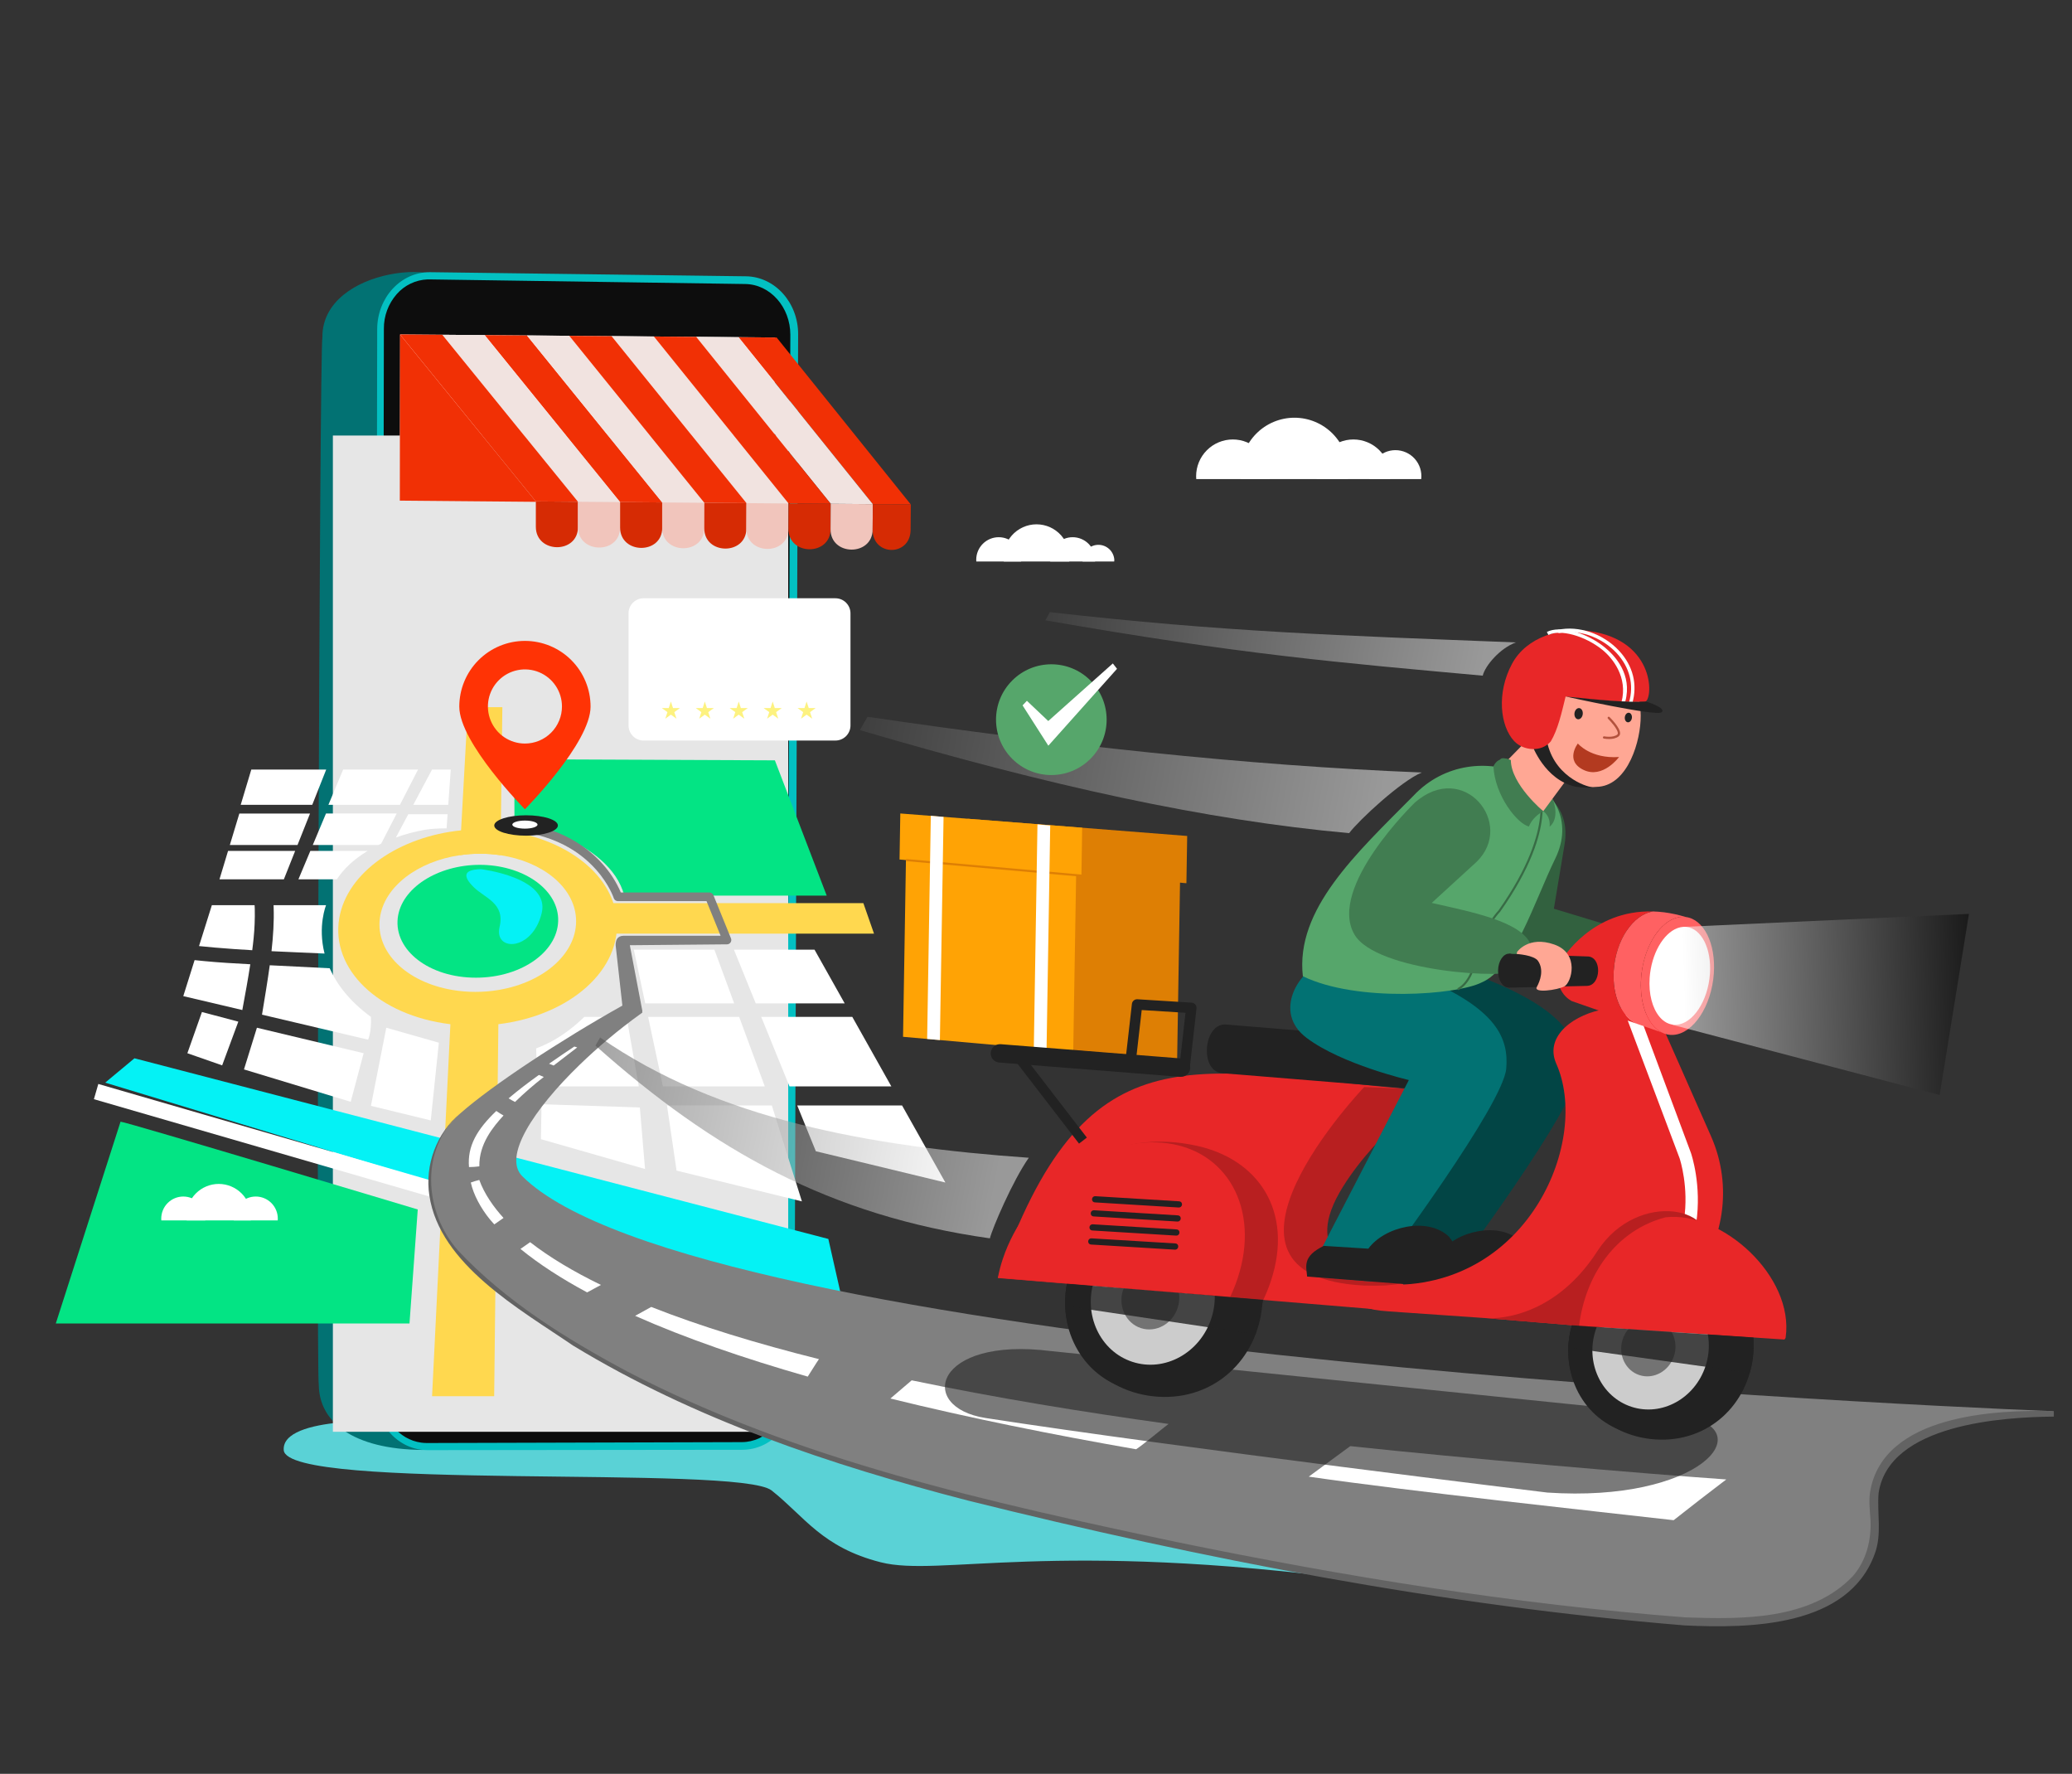 <svg width="930" height="796" viewBox="0 0 930 796" fill="none" xmlns="http://www.w3.org/2000/svg">
<rect x="0" y="0" width="930" height="796" fill="#333333" stroke="none"/>
<g clip-path="url(#clip0_19_918)">
<path d="M354.735 637.807H178.522C178.522 637.807 126.178 634.89 127.355 650.75C128.735 669.408 331.511 657.118 346.333 668.843C361.156 680.568 368.917 694.375 395.354 701.081C421.79 707.787 471.892 690.733 612.32 709.399C697.287 691.935 421.941 637.807 354.735 637.807Z" fill="#5AD2D6"/>
<path d="M144.702 151.355C144.468 119.488 204.867 114.811 204.156 131.575L312.589 131.973C325.133 132.152 335.252 143.515 335.22 157.357L333.793 619.583C333.749 633.115 323.67 644.103 311.269 644.107L196.414 644.665C195.309 646.921 193.234 648.967 189.961 650.662C157.823 650.408 143.215 637.735 143.088 621.421C141.887 618.412 143.406 157.349 144.702 151.355Z" fill="#027273"/>
<path d="M157.092 341.026C157.721 341.045 158.347 340.938 158.934 340.712C159.521 340.486 160.058 340.145 160.512 339.709C160.966 339.274 161.33 338.752 161.581 338.175C161.832 337.597 161.966 336.976 161.974 336.346L163.016 215.664C163.016 214.367 162.511 213.121 161.607 212.192C160.703 211.263 159.472 210.723 158.177 210.689V210.689C157.541 210.67 156.907 210.779 156.314 211.008C155.72 211.238 155.178 211.584 154.72 212.027C154.263 212.469 153.898 212.999 153.647 213.585C153.397 214.17 153.266 214.8 153.263 215.437L152.281 336.127C152.286 337.41 152.792 338.641 153.69 339.556C154.589 340.472 155.81 340.999 157.092 341.026V341.026Z" fill="#013F40"/>
<path d="M191.878 650.75L333.197 650.591C346.039 650.591 356.488 639.347 356.536 625.425L358.237 150.046C358.289 135.81 347.8 124.14 334.803 123.989L193.07 122.146C179.97 121.999 169.322 133.477 169.298 147.781L168.459 625.405C168.451 639.375 178.92 650.73 191.878 650.75Z" fill="#03C0C2"/>
<path d="M189.019 647.375C189.881 647.494 190.75 647.554 191.619 647.554L332.907 647.156C343.944 647.156 353.017 637.282 353.057 625.127L354.735 150.253C354.778 137.823 345.673 127.591 334.505 127.452L192.812 125.382C192.49 125.382 192.16 125.382 191.834 125.382C189.214 125.495 186.643 126.138 184.278 127.273C181.913 128.408 179.802 130.011 178.073 131.985C174.307 136.272 172.252 141.798 172.3 147.507L171.429 625.656C171.409 636.649 178.944 645.986 189.019 647.375Z" fill="#0D0D0D"/>
<path d="M179.604 150.07L178.658 626.42L346.198 626.408L347.801 151.455L179.604 150.07Z" fill="white"/>
<path d="M353.777 195.446H149.41V642.511H353.777V195.446Z" fill="#E6E6E6"/>
<path d="M378.69 586.485L47.219 485.835L60.348 474.906L371.792 555.974L378.69 586.485Z" fill="#04F2F5"/>
<path d="M44.128 486.425L42.149 493.26L419.308 602.659L421.287 595.824L44.128 486.425Z" fill="white"/>
<path d="M224.779 372.627C218.847 372.028 212.87 372.028 206.939 372.627C179.433 375.386 155.811 391.222 152.273 412.029C148.38 434.899 169.767 455.646 202.124 459.614C205.685 460.054 209.27 460.275 212.859 460.275C216.471 460.273 220.08 460.053 223.666 459.614C256.293 455.634 279.091 434.899 276.757 412.029C274.642 391.234 252.102 375.386 224.779 372.627ZM223.869 444.228C220.405 444.816 216.897 445.111 213.384 445.107C209.895 445.112 206.413 444.818 202.975 444.228C182.331 440.693 168.523 427.197 170.503 412.018C172.359 397.781 187.651 386.546 206.322 383.783C209.359 383.332 212.425 383.106 215.495 383.107C218.556 383.105 221.613 383.331 224.64 383.783C243.12 386.546 257.641 397.781 258.535 412.018C259.478 427.197 244.754 440.682 223.869 444.228V444.228Z" fill="#FFD84F"/>
<path d="M225.483 317.345L224.644 383.783C221.617 383.331 218.56 383.105 215.499 383.107C212.429 383.106 209.363 383.332 206.327 383.783L210.004 317.345H225.483Z" fill="#FFD84F"/>
<path d="M392.292 418.963H263.013C263.582 416.692 263.783 414.344 263.609 412.01C263.432 409.694 262.895 407.421 262.019 405.271H387.509L392.292 418.963Z" fill="#FFD84F"/>
<path d="M213.006 456.148C216.609 456.152 220.204 455.811 223.741 455.129L221.805 626.544H193.929L202.378 455.129C205.88 455.812 209.439 456.153 213.006 456.148V456.148Z" fill="#FFD84F"/>
<path d="M140.15 361.157H108.044L112.795 345.337H146.416L140.15 361.157Z" fill="white"/>
<path d="M179.512 361.157H147.41L154.022 345.337H187.639L179.512 361.157Z" fill="white"/>
<path d="M202.323 345.337H193.918L185.504 361.157H201.198L202.323 345.337Z" fill="white"/>
<path d="M133.534 379.195H103.161L107.428 365.069H139.152L133.534 379.195Z" fill="white"/>
<path d="M170.916 378.669L171.087 378.594L178.057 365.062H146.317L140.393 379.187H169.839C170.205 379.019 170.57 378.84 170.916 378.669Z" fill="white"/>
<path d="M190.625 372.385C193.874 371.831 197.166 371.752 200.446 371.724L200.895 365.384H183.258L177.691 375.851C181.891 374.312 186.219 373.152 190.625 372.385V372.385Z" fill="white"/>
<path d="M127.407 394.597H98.51L102.362 381.841H132.48L127.407 394.597Z" fill="white"/>
<path d="M165.004 381.841H139.295L133.939 394.597H151.215C154.316 389.722 159.139 385.395 165.004 381.841Z" fill="white"/>
<path d="M250.52 412.018C251.164 426.397 234.655 438.735 213.61 438.735C192.565 438.735 176.896 426.397 178.518 412.018C180.045 398.486 196.49 388.094 215.332 388.094C234.174 388.094 249.915 398.486 250.52 412.018Z" fill="#03E484"/>
<path d="M215.845 390.04C215.845 390.04 247.065 393.71 243.132 409.777C238.902 427.07 221.567 427.07 224.231 415.922C226.771 405.291 217.515 402.979 212.621 398.119C207.834 393.371 207.702 390.243 215.845 390.04Z" fill="#04F2F5"/>
<path d="M230.851 340.712L230.906 368.138C230.906 368.138 273.549 376.432 280.209 401.9H371.06L347.801 341.201L230.851 340.712Z" fill="#03E484"/>
<path d="M329.539 450.273H289.612L284.479 426.17H320.653L329.539 450.273Z" fill="white"/>
<path d="M379.139 450.273H339.216L329.419 426.17H365.593L379.139 450.273Z" fill="white"/>
<path d="M343.268 487.514H297.548L290.904 456.331H331.774L343.268 487.514Z" fill="white"/>
<path d="M400.073 487.514H354.353L341.678 456.331H382.547L400.073 487.514Z" fill="white"/>
<path d="M359.928 539.115L346.429 496.079H299.373L303.675 525.312L359.928 539.115Z" fill="white"/>
<path d="M262.257 456.331C256.345 462.082 249.136 467.367 240.644 470.452L241.252 487.514H286.717L281.223 456.331H262.257Z" fill="white"/>
<path d="M386.097 521.416C398.696 524.449 411.439 527.529 424.326 530.657L404.888 496.079H357.84L366.189 516.628L386.097 521.416Z" fill="white"/>
<path d="M96.398 425.215C101.965 425.701 107.567 426.075 113.217 426.409C113.439 424.614 113.67 422.827 113.833 421.068C114.277 416.636 114.449 412.18 114.35 407.727C114.35 407.218 114.298 406.712 114.274 406.203H95.09L89.329 424.547C91.679 424.769 94.032 425.004 96.398 425.215Z" fill="white"/>
<path d="M91.488 431.273C90.104 431.137 88.724 430.994 87.345 430.851L82.267 447.01L108.763 453.25C110.064 446.21 111.328 439.36 112.342 432.71C105.336 432.335 98.342 431.945 91.488 431.273Z" fill="white"/>
<path d="M121.865 426.843C129.789 427.241 137.745 427.532 145.673 427.906C142.524 415.568 146.353 406.187 146.353 406.187H122.787C122.787 406.541 122.815 406.891 122.827 407.242C123.041 413.558 122.616 420.097 121.865 426.843Z" fill="white"/>
<path d="M147.975 434.505C138.989 434.072 130.023 433.624 121.077 433.159C120.095 440.323 118.847 447.714 117.602 455.332L165.191 466.544C165.191 466.544 166.781 463.539 166.483 456.331C156.714 449.163 151.088 441.541 147.975 434.505Z" fill="white"/>
<path d="M54.109 503.351C56.555 503.402 187.504 542.753 187.504 542.753L183.799 593.908H25.049L54.109 503.351Z" fill="#03E484"/>
<path d="M243.065 495.522L287.187 496.975L289.521 524.584L242.787 511.203L243.065 495.522Z" fill="white"/>
<path d="M115.312 461.194L163.219 472.633L157.414 494.431L109.507 479.9L115.312 461.194Z" fill="white"/>
<path d="M106.966 458.464L99.71 478.082L84.1 472.633L90.637 454.138L106.966 458.464Z" fill="white"/>
<path d="M173.382 461.194L166.487 496.246L193.345 502.785L196.971 467.909L173.382 461.194Z" fill="white"/>
<path d="M297.23 225.467L278.316 225.312L217.527 150.384L236.524 150.54L297.23 225.467Z" fill="#F13005"/>
<path d="M278.316 225.312L259.414 225.157L198.526 150.225L217.527 150.384L278.316 225.312Z" fill="#F1E3E0"/>
<path d="M259.414 225.157L240.5 225.005L179.54 150.07L198.525 150.225L259.414 225.157Z" fill="#F13005"/>
<path d="M316.132 225.622L297.23 225.467L236.524 150.54L255.51 150.695L316.132 225.622Z" fill="#F1E3E0"/>
<path d="M353.943 225.933L335.045 225.777L274.507 150.85L293.492 151.009L353.943 225.933Z" fill="#F1E3E0"/>
<path d="M408.808 226.378L391.759 226.239L331.475 151.32L348.592 151.459L408.808 226.378Z" fill="#F13005"/>
<path d="M391.759 226.239L372.857 226.084L312.49 151.164L331.475 151.32L391.759 226.239Z" fill="#F1E3E0"/>
<path d="M335.046 225.777L316.132 225.622L255.51 150.695L274.507 150.85L335.046 225.777Z" fill="#F13005"/>
<path d="M372.857 226.084L353.943 225.933L293.492 151.009L312.49 151.164L372.857 226.084Z" fill="#F13005"/>
<path d="M259.414 225.157V236.563C259.414 248.651 240.532 248.503 240.508 236.412V225.005L259.414 225.157Z" fill="#D62B04"/>
<path d="M278.32 225.312V236.718C278.32 248.806 259.438 248.658 259.434 236.563V225.157L278.32 225.312Z" fill="#F1C5BC"/>
<path d="M297.23 225.467V236.874C297.23 248.961 278.324 248.814 278.328 236.718V225.312L297.23 225.467Z" fill="#D62B04"/>
<path d="M316.132 225.622L316.092 237.029C316.056 249.112 297.182 248.969 297.202 236.874V225.467L316.132 225.622Z" fill="#F1C5BC"/>
<path d="M335.046 225.777L335.002 237.184C334.954 249.267 316.064 249.124 316.1 237.029L316.132 225.622L335.046 225.777Z" fill="#D62B04"/>
<path d="M353.944 225.933L353.888 237.335C353.828 249.423 334.954 249.275 335.002 237.184L335.046 225.777L353.944 225.933Z" fill="#F1C5BC"/>
<path d="M372.857 226.088L372.79 237.491C372.714 249.578 353.828 249.431 353.888 237.335L353.944 225.933L372.857 226.088Z" fill="#D62B04"/>
<path d="M391.759 226.239L391.676 237.646C391.588 249.729 372.714 249.586 372.79 237.491L372.857 226.088L391.759 226.239Z" fill="#F1C5BC"/>
<path d="M408.812 226.378L408.717 237.785C408.617 249.868 391.588 249.725 391.676 237.646L391.759 226.239L408.812 226.378Z" fill="#D62B04"/>
<path d="M240.501 225.005L241.98 225.208L179.457 224.655L179.541 150.07L240.501 225.005Z" fill="#F13005"/>
<path d="M234.425 527.832C225.594 519.02 239.518 497.87 260.062 477.93C268.523 469.74 277.558 462.167 287.099 455.268C287.394 455.122 287.663 454.929 287.894 454.695L288.316 454.393C288.315 454.286 288.299 454.18 288.268 454.078C288.313 453.93 288.327 453.774 288.308 453.62L282.694 424.168L326.303 423.77C326.62 423.77 326.933 423.692 327.213 423.542C327.493 423.393 327.733 423.177 327.91 422.913C328.088 422.65 328.198 422.346 328.231 422.03C328.264 421.714 328.219 421.395 328.1 421.1L320.207 401.693C320.06 401.339 319.811 401.037 319.491 400.825C319.172 400.612 318.797 400.499 318.414 400.499H278.654C276.649 395.838 273.896 391.535 270.503 387.763C264.611 381.105 253.804 372.56 235.912 369.65C231.936 369.491 232.111 373.085 235.292 373.483C248.703 375.656 259.546 381.28 267.498 390.199C273.462 396.866 275.469 402.983 275.489 403.043C275.615 403.434 275.862 403.776 276.194 404.018C276.527 404.261 276.927 404.392 277.338 404.392H317.122L323.436 419.914H279.863C277.08 419.99 276.285 421.872 276.336 424.292L279.35 451.26C251.709 466.731 220.724 487.128 206.589 499.649C187.445 516.588 187.659 546.259 210.963 568.073C264.058 617.772 350.055 651.208 440.02 673.496C620.495 718.207 740.312 726.262 752.279 727.353C793.089 730.708 846.081 724.507 841.206 678.375C836.332 632.243 913.522 635.343 921.844 633.282C830.253 629.56 311.194 604.407 234.425 527.832Z" fill="#808080"/>
<path d="M921.831 633.218C895.773 632.585 845.162 634.762 839.389 669.436C838.769 673.512 839.242 677.619 839.532 681.682C840.085 690.864 837.715 700.325 831.612 707.326C812.655 727.114 781.912 726.704 756.358 725.789C679.526 719.859 603.247 707.425 527.794 691.919C443.845 674.093 358.548 655.343 281.811 615.595C254.297 600.9 227.03 584.029 205.559 561.14C190.279 543.843 188.375 515.577 206.593 499.594C195.929 508.425 190.597 522.845 192.717 536.52C197.373 567.472 233.324 587.5 257.199 603.814C311.671 636.971 372.861 657.424 434.298 673.336C540.036 699.64 647.436 720.503 756.136 729.403C785.53 730.8 829.572 730.139 841.457 697.304C844.8 688.385 842.415 679.08 843.202 669.953C847.926 638.973 899.097 635.924 921.847 635.69L921.831 633.218Z" fill="#636363"/>
<path d="M285.079 590.481C307.667 600.522 333.984 609.585 362.547 617.752C364.09 615.404 366.782 610.958 367.585 609.911C339.872 602.97 314.338 595.185 292.3 586.485C289.887 587.822 287.481 589.154 285.079 590.481Z" fill="white"/>
<path d="M215.125 529.495C213.836 529.814 212.564 530.202 211.316 530.657C212.509 536.122 215.845 542.263 219.928 547.25C220.553 547.986 221.197 548.715 221.861 549.443L226.004 546.553C221.682 541.825 217.404 535.823 215.125 529.495Z" fill="white"/>
<path d="M248.5 478.157C251.848 475.558 255.351 472.916 259.08 470.03C258.651 469.887 258.221 469.743 257.784 469.632C254.118 472.064 250.273 474.647 246.433 477.345C247.109 477.6 247.796 477.883 248.5 478.157Z" fill="white"/>
<path d="M241.88 482.376C237.177 485.739 232.533 489.265 228.278 492.883C229.209 493.472 230.191 494.002 231.173 494.499C235.263 490.521 239.571 486.776 244.079 483.279C243.331 482.969 242.608 482.671 241.88 482.376Z" fill="white"/>
<path d="M226.004 500.569C224.881 499.962 223.797 499.286 222.759 498.543C214.044 506.869 209.71 514.355 210.505 523.724C212.058 523.71 213.609 523.604 215.149 523.406C214.959 513.265 221.396 505.635 226.004 500.569Z" fill="white"/>
<path d="M233.606 560.456C242.007 567.309 252.067 573.809 263.521 579.958C265.594 578.849 267.664 577.734 269.732 576.614C257.406 570.617 246.691 564.229 237.944 557.423L233.606 560.456Z" fill="white"/>
<path d="M409.206 619.419L399.644 627.586C434.895 636.271 472.404 643.813 509.93 650.36C513.457 648.059 521.906 640.88 524.494 638.993C485.39 633.58 446.107 627.117 409.206 619.419Z" fill="white"/>
<path d="M774.823 663.9C738.153 661.349 655.794 654.288 606.046 648.951C599.843 653.52 593.636 658.084 587.422 662.642C634.216 669.408 714.523 678.013 751.206 682.184C759.02 676.015 766.892 669.92 774.823 663.9Z" fill="white"/>
<path d="M236.123 375.012C244.01 375.012 250.404 372.962 250.404 370.435C250.404 367.907 244.01 365.858 236.123 365.858C228.235 365.858 221.841 367.907 221.841 370.435C221.841 372.962 228.235 375.012 236.123 375.012Z" fill="#222222"/>
<path d="M241.26 370.04C241.26 371.039 238.731 371.851 235.61 371.851C232.489 371.851 229.96 371.055 229.96 370.04C229.96 369.026 232.489 368.226 235.61 368.226C238.731 368.226 241.26 369.038 241.26 370.04Z" fill="white"/>
<path d="M235.606 287.603C227.794 287.605 220.302 290.712 214.778 296.242C209.254 301.771 206.15 309.271 206.147 317.091C206.147 333.381 235.606 363.163 235.606 363.163C235.606 363.163 265.072 333.381 265.072 317.091C265.07 309.269 261.964 301.769 256.439 296.239C250.913 290.709 243.419 287.603 235.606 287.603V287.603ZM235.606 333.667C232.319 333.666 229.106 332.689 226.374 330.86C223.642 329.031 221.513 326.432 220.257 323.392C219 320.352 218.672 317.007 219.314 313.78C219.956 310.554 221.54 307.59 223.865 305.264C226.189 302.938 229.15 301.355 232.374 300.714C235.598 300.072 238.939 300.402 241.976 301.662C245.012 302.921 247.607 305.053 249.433 307.789C251.259 310.525 252.233 313.741 252.233 317.031C252.234 319.216 251.804 321.381 250.968 323.4C250.133 325.419 248.908 327.254 247.364 328.799C245.82 330.344 243.986 331.569 241.969 332.404C239.951 333.24 237.789 333.669 235.606 333.667V333.667Z" fill="#FF3305"/>
<path d="M458.333 251.974C458.333 251.711 458.369 251.448 458.369 251.178C458.369 249.85 458.108 248.536 457.6 247.309C457.093 246.083 456.349 244.968 455.411 244.03C454.473 243.091 453.36 242.346 452.135 241.838C450.909 241.33 449.596 241.069 448.27 241.069C446.944 241.069 445.63 241.33 444.405 241.838C443.18 242.346 442.067 243.091 441.129 244.03C440.191 244.968 439.447 246.083 438.94 247.309C438.432 248.536 438.171 249.85 438.171 251.178C438.171 251.444 438.171 251.707 438.203 251.974H458.333Z" fill="white"/>
<path d="M491.513 251.974C491.513 251.711 491.545 251.448 491.545 251.178C491.545 249.85 491.284 248.536 490.776 247.309C490.269 246.083 489.525 244.968 488.587 244.03C487.649 243.091 486.536 242.346 485.31 241.838C484.085 241.33 482.772 241.069 481.446 241.069C480.12 241.069 478.806 241.33 477.581 241.838C476.356 242.346 475.242 243.091 474.305 244.03C473.367 244.968 472.623 246.083 472.115 247.309C471.608 248.536 471.347 249.85 471.347 251.178C471.347 251.444 471.347 251.707 471.382 251.974H491.513Z" fill="white"/>
<path d="M500.105 251.974C500.134 251.709 500.149 251.444 500.149 251.178C500.028 249.364 499.223 247.665 497.897 246.423C496.571 245.182 494.824 244.491 493.008 244.491C491.193 244.491 489.445 245.182 488.119 246.423C486.793 247.665 485.988 249.364 485.867 251.178C485.868 251.444 485.882 251.709 485.911 251.974H500.105Z" fill="white"/>
<path d="M479.903 251.974C480.169 249.887 479.989 247.768 479.373 245.757C478.757 243.746 477.721 241.89 476.332 240.311C474.944 238.732 473.235 237.468 471.321 236.602C469.406 235.735 467.329 235.287 465.228 235.287C463.127 235.287 461.05 235.735 459.135 236.602C457.22 237.468 455.512 238.732 454.123 240.311C452.735 241.89 451.698 243.746 451.083 245.757C450.467 247.768 450.286 249.887 450.552 251.974H479.903Z" fill="white"/>
<path d="M569.761 214.992C569.796 214.566 569.816 214.136 569.816 213.698C569.816 209.325 568.081 205.131 564.992 202.039C561.902 198.946 557.712 197.209 553.344 197.209C548.975 197.209 544.785 198.946 541.696 202.039C538.607 205.131 536.871 209.325 536.871 213.698C536.871 214.136 536.871 214.566 536.927 214.992H569.761Z" fill="white"/>
<path d="M623.886 214.992C623.918 214.566 623.938 214.136 623.938 213.698C623.938 209.325 622.202 205.131 619.113 202.039C616.024 198.946 611.834 197.209 607.465 197.209C603.096 197.209 598.907 198.946 595.817 202.039C592.728 205.131 590.993 209.325 590.993 213.698C590.993 214.136 591.017 214.566 591.048 214.992H623.886Z" fill="white"/>
<path d="M637.898 214.992C638.084 213.359 637.924 211.705 637.428 210.139C636.931 208.573 636.11 207.129 635.017 205.903C633.924 204.677 632.585 203.695 631.086 203.024C629.588 202.352 627.965 202.004 626.324 202.004C624.682 202.004 623.059 202.352 621.561 203.024C620.062 203.695 618.723 204.677 617.63 205.903C616.537 207.129 615.716 208.573 615.219 210.139C614.723 211.705 614.563 213.359 614.749 214.992H637.898Z" fill="white"/>
<path d="M604.937 214.992C605.066 213.973 605.131 212.946 605.131 211.919C605.172 208.721 604.579 205.546 603.384 202.579C602.19 199.612 600.419 196.913 598.174 194.636C595.929 192.36 593.255 190.553 590.306 189.319C587.358 188.086 584.195 187.45 580.999 187.45C577.804 187.45 574.64 188.086 571.692 189.319C568.744 190.553 566.069 192.36 563.824 194.636C561.579 196.913 559.808 199.612 558.614 202.579C557.42 205.546 556.826 208.721 556.867 211.919C556.866 212.946 556.93 213.972 557.058 214.992H604.937Z" fill="white"/>
<path d="M104.927 547.648C104.927 547.389 104.891 547.131 104.891 546.852C104.891 544.224 105.934 541.703 107.791 539.844C109.647 537.986 112.165 536.942 114.791 536.942C117.417 536.942 119.935 537.986 121.792 539.844C123.648 541.703 124.691 544.224 124.691 546.852C124.691 547.111 124.691 547.369 124.656 547.648H104.927Z" fill="white"/>
<path d="M72.407 547.648C72.387 547.389 72.371 547.131 72.371 546.852C72.371 544.224 73.414 541.703 75.271 539.844C77.127 537.986 79.646 536.942 82.271 536.942C84.897 536.942 87.415 537.986 89.272 539.844C91.129 541.703 92.172 544.224 92.172 546.852C92.172 547.111 92.172 547.369 92.136 547.648H72.407Z" fill="white"/>
<path d="M83.79 547.648C83.714 547.035 83.675 546.419 83.675 545.801C83.675 543.895 84.05 542.008 84.779 540.247C85.508 538.486 86.576 536.885 87.922 535.538C89.269 534.19 90.867 533.121 92.626 532.391C94.386 531.662 96.271 531.286 98.175 531.286C100.08 531.286 101.965 531.662 103.725 532.391C105.484 533.121 107.082 534.19 108.429 535.538C109.775 536.885 110.843 538.486 111.572 540.247C112.301 542.008 112.676 543.895 112.676 545.801C112.676 546.419 112.637 547.035 112.561 547.648H83.79Z" fill="white"/>
<path style="mix-blend-mode:screen" opacity="0.5" d="M638.148 346.658C558.66 343.518 475.104 334.228 389.382 321.664L385.962 327.634C471.88 352.911 541.134 368.015 605.545 373.873C609.831 368.15 628.82 350.487 638.148 346.658Z" fill="url(#paint0_linear_19_918)"/>
<path style="mix-blend-mode:screen" opacity="0.5" d="M680.393 288.291C600.905 285.147 549.924 283.631 471.255 274.716L469.176 278.349C556.815 293.688 601.064 297.342 665.511 303.204C666.588 298.691 673.359 290.803 680.393 288.291Z" fill="url(#paint1_linear_19_918)"/>
<path style="mix-blend-mode:screen" opacity="0.5" d="M461.765 519.545C390.368 514.514 322.207 502.336 269.366 465.58L267.283 469.214C320.406 516.544 372.79 545.63 444.306 555.704C445.396 551.19 454.592 529.738 461.765 519.545Z" fill="url(#paint2_linear_19_918)"/>
<g style="mix-blend-mode:soft-light" opacity="0.6">
<path d="M471.677 606.293L755.81 635.323C791.149 641.771 762.334 674.359 694.508 669.786C694.508 669.786 528.633 649.663 442.406 636.334C411.246 631.515 419.253 599.647 471.677 606.293Z" fill="#222222"/>
</g>
<path d="M528.351 475.395L436.147 467.24L437.718 371.004L529.921 379.159L528.351 475.395Z" fill="#DE7F04"/>
<path d="M434.303 367.41L433.973 387.632L532.514 396.348L532.86 375.139L434.303 367.41Z" fill="#DE7F04"/>
<path d="M481.708 472.04L405.325 465.262L406.904 369.022L483.287 375.804L481.708 472.04Z" fill="#FFA305"/>
<path d="M404.093 365.042L403.751 385.702L485.386 392.949L485.724 371.441L404.093 365.042Z" fill="#FFA305"/>
<path d="M406.69 385.482L406.607 386.418L502.271 394.914L502.354 393.978L406.69 385.482Z" fill="#DE7F04"/>
<path d="M421.862 466.727L416.14 466.221L417.79 366.088L423.508 366.594L421.862 466.727Z" fill="white"/>
<path d="M469.737 471.025L464.015 470.516L465.657 369.945L471.379 370.454L469.737 471.025Z" fill="white"/>
<path d="M554.594 595.15C561.736 573.201 550.88 549.981 530.348 543.287C509.815 536.592 487.38 548.959 480.239 570.909C473.097 592.859 483.953 616.079 504.486 622.773C525.018 629.467 547.453 617.1 554.594 595.15Z" fill="#222222"/>
<path d="M566.504 586.063C564.282 610.07 545.034 628.358 519.838 626.778C494.642 625.198 476.018 604.455 478.245 580.447C480.472 556.44 502.701 538.259 527.897 539.831C553.093 541.403 568.731 562.052 566.504 586.063Z" fill="#222222"/>
<path d="M543.706 591.599C548.756 576.079 541.081 559.66 526.564 554.927C512.047 550.194 496.184 558.939 491.134 574.46C486.084 589.98 493.759 606.399 508.277 611.132C522.794 615.865 538.657 607.12 543.706 591.599Z" fill="#CCCCCC"/>
<path d="M528.584 586.876C530.938 579.64 527.359 571.986 520.59 569.779C513.821 567.572 506.425 571.649 504.071 578.884C501.717 586.12 505.296 593.775 512.065 595.982C518.834 598.189 526.23 594.112 528.584 586.876Z" fill="#737373"/>
<path d="M629.289 575.424C622.204 576.061 544.601 574.995 629.357 488.489C533.261 479.753 486.965 461.505 447.876 573.502L621.592 587.878C629.89 588.399 631.592 578.445 629.289 575.424Z" fill="#E82728"/>
<path d="M643.281 489.317L548.493 481.58C538.267 480.732 540.112 458.894 550.338 459.758L645.13 467.511C657.356 468.506 655.511 490.336 643.281 489.317Z" fill="#222222"/>
<path d="M529.746 483.224L448.457 476.804C447.918 476.762 447.392 476.614 446.911 476.368C446.429 476.122 446.001 475.783 445.651 475.37C445.301 474.958 445.036 474.48 444.871 473.964C444.706 473.449 444.646 472.906 444.692 472.366V472.366C444.788 471.272 445.312 470.26 446.15 469.551C446.987 468.841 448.071 468.491 449.165 468.577L530.454 475.001C530.993 475.042 531.519 475.19 532.001 475.436C532.483 475.682 532.912 476.021 533.262 476.434C533.612 476.846 533.877 477.324 534.041 477.84C534.206 478.356 534.266 478.899 534.219 479.439V479.439C534.122 480.532 533.598 481.543 532.76 482.252C531.923 482.961 530.84 483.31 529.746 483.224V483.224Z" fill="#222222"/>
<path d="M458.113 471.922L454.6 474.634L484.31 513.197L487.824 510.485L458.113 471.922Z" fill="#222222"/>
<path d="M612.304 487.809C612.304 487.809 531.134 572.829 612.348 576.893C628.45 577.323 629.305 575.424 629.305 575.424C606.022 571.444 583.979 562.593 602.845 532.44C618.447 507.494 644.768 489.114 644.768 489.114L612.304 487.809Z" fill="#B81F20"/>
<path d="M567.053 583.237C568.339 580.543 569.455 577.772 570.397 574.939C580.767 543.704 564.954 519.959 536.474 514.017C472.281 500.624 453.682 571.054 453.153 573.809L567.053 583.237Z" fill="#B81F20"/>
<path d="M552.139 581.999C553.421 579.305 554.538 576.535 555.483 573.705C565.849 542.466 550.66 515.199 521.56 512.783C492.46 510.367 460.461 533.746 450.083 564.981C449.169 567.728 448.436 570.532 447.889 573.375L552.139 581.999Z" fill="#E82728"/>
<path d="M529.074 541.869L491.37 539.561C491.197 539.552 491.027 539.508 490.871 539.432C490.715 539.356 490.576 539.249 490.463 539.117C490.349 538.986 490.263 538.833 490.21 538.668C490.157 538.503 490.138 538.329 490.153 538.156V538.028C490.19 537.673 490.362 537.345 490.634 537.114C490.905 536.882 491.256 536.765 491.612 536.787L529.313 539.091C529.486 539.101 529.656 539.145 529.811 539.221C529.967 539.297 530.106 539.404 530.22 539.535C530.334 539.666 530.42 539.819 530.474 539.984C530.528 540.149 530.548 540.323 530.534 540.496V540.627C530.495 540.982 530.323 541.308 530.051 541.539C529.78 541.77 529.43 541.888 529.074 541.869V541.869Z" fill="#222222"/>
<path d="M528.498 548.173L490.793 545.869C490.62 545.86 490.45 545.816 490.295 545.74C490.139 545.664 490 545.557 489.886 545.426C489.773 545.295 489.687 545.142 489.633 544.977C489.58 544.811 489.561 544.637 489.577 544.464V544.333C489.615 543.978 489.788 543.652 490.059 543.422C490.331 543.192 490.68 543.074 491.036 543.095L528.74 545.399C528.913 545.408 529.083 545.452 529.239 545.528C529.395 545.604 529.534 545.711 529.647 545.842C529.761 545.974 529.847 546.126 529.9 546.292C529.953 546.457 529.973 546.631 529.957 546.804V546.932C529.919 547.286 529.746 547.613 529.475 547.844C529.203 548.075 528.853 548.193 528.498 548.173V548.173Z" fill="#222222"/>
<path d="M527.925 554.478L490.221 552.173C490.047 552.164 489.878 552.12 489.721 552.044C489.565 551.968 489.426 551.861 489.312 551.73C489.198 551.599 489.112 551.446 489.058 551.281C489.005 551.116 488.985 550.941 489 550.768V550.641C489.038 550.286 489.211 549.959 489.484 549.727C489.756 549.496 490.107 549.379 490.463 549.399L528.164 551.704C528.337 551.713 528.506 551.757 528.662 551.834C528.818 551.91 528.957 552.017 529.071 552.148C529.185 552.279 529.271 552.431 529.325 552.596C529.379 552.761 529.399 552.936 529.384 553.109V553.24C529.346 553.594 529.173 553.92 528.902 554.151C528.63 554.381 528.281 554.498 527.925 554.478V554.478Z" fill="#222222"/>
<path d="M527.349 560.782L489.645 558.478C489.471 558.468 489.302 558.424 489.146 558.348C488.991 558.271 488.852 558.164 488.739 558.033C488.625 557.902 488.539 557.75 488.486 557.585C488.432 557.42 488.413 557.245 488.428 557.073V556.941C488.466 556.587 488.639 556.261 488.91 556.031C489.182 555.8 489.532 555.683 489.887 555.704L527.615 557.996C527.789 558.005 527.958 558.049 528.114 558.125C528.27 558.201 528.409 558.308 528.522 558.439C528.636 558.57 528.722 558.723 528.775 558.888C528.828 559.054 528.848 559.228 528.832 559.401V559.528C528.797 559.889 528.622 560.223 528.345 560.457C528.068 560.691 527.711 560.808 527.349 560.782V560.782Z" fill="#222222"/>
<path d="M665.741 363.41C665.741 363.41 654.378 403.683 658.934 419.213C668.27 434.835 738.876 433.342 738.876 433.342L744.045 421.892L697.442 407.787L702.145 379.529C706.853 354.065 678.123 345.329 665.741 363.41Z" fill="#32613F"/>
<path d="M618.86 574.636L647.623 577.076C655.217 566.967 706.77 497.6 708.118 481.504C709.251 468.012 704.003 454.838 670.346 440.701C647.79 431.209 621.783 435.925 621.783 435.925C621.783 435.925 602.766 455.949 618.57 467.821C634.375 479.693 664.402 486.698 664.402 486.698L618.86 574.636Z" fill="#024545"/>
<path d="M618.741 574.855L676.97 579.377C676.97 579.377 694.643 572.213 682.373 556.905C672.775 547.903 653.452 552.424 646.231 562.35L626.228 561.092L618.741 574.855Z" fill="#222222"/>
<path d="M586.806 572.63L615.573 575.066C623.163 564.961 674.72 495.594 676.067 479.494C677.201 466.006 671.952 452.828 638.295 438.692C615.74 429.199 599.728 431.599 591.872 433.434C584.015 435.269 570.711 453.919 586.516 465.795C602.321 477.672 632.351 484.672 632.351 484.672L586.806 572.63Z" fill="#027273"/>
<path d="M586.687 572.849L644.907 577.371C644.907 577.371 662.581 570.207 650.311 554.9C640.713 545.893 621.389 550.418 614.165 560.344L594.162 559.083C584.385 563.847 586.357 568.344 586.687 572.849Z" fill="#222222"/>
<path d="M665.01 440.877C679.323 434.962 688.802 404.261 698.05 385.328C714.582 351.498 662.302 327.323 634.343 357.165C608.566 383.186 581.394 408.089 584.778 438.083C609.123 449.927 654.111 446.449 665.01 440.877Z" fill="#56A66B"/>
<path d="M654.573 444.359L654.116 443.539C659.006 440.801 660.875 434.851 663.014 427.961C665.002 421.542 667.296 414.262 672.604 408.543C686.345 389.041 690.313 375.075 691.22 366.781C692.202 357.818 689.916 353.396 689.896 353.352L690.719 352.911C690.818 353.094 693.148 357.559 692.162 366.773C691.263 375.195 687.268 389.379 673.352 409.108L673.312 409.156C668.143 414.728 665.889 421.892 663.909 428.26C661.698 435.324 659.789 441.438 654.573 444.359Z" fill="#386B45"/>
<path d="M634.924 360.274C634.924 360.274 595.808 398.175 607.867 419.249C617.572 436.2 677.793 439.79 681.844 435.205L687.013 423.755C682.64 413.407 660.306 409.236 642.621 405.18L662.764 386.749C680.294 369.714 656.939 340.788 634.924 360.274Z" fill="#417D51"/>
<path d="M692.675 364.023C692.675 364.023 695.995 366.013 695.534 370.972C702.384 365.475 695.534 347.386 678.127 341.062C661.607 335.064 692.675 364.023 692.675 364.023Z" fill="#417D51"/>
<path d="M673.225 344.624C668.167 350.045 692.675 364.023 692.675 364.023L709.895 340.744L689.884 327.61L673.225 344.624Z" fill="#FFA794"/>
<path d="M683.431 320.704C683.431 320.704 688.795 356.015 717.815 353.026C730.805 351.689 736.503 332.402 736.419 321.126C736.232 296.335 714.742 284.112 701.764 289.613C680.246 298.723 683.332 317.369 683.431 320.704Z" fill="#FFA794"/>
<path d="M687.594 334.121C687.594 334.121 693.196 350.105 707.362 353.066C713.076 353.862 714.559 353.205 714.559 353.205C712.197 353.129 696.512 348.322 694.031 330.822C693.148 327.451 686.461 329.99 687.594 334.121Z" fill="#222222"/>
<path d="M696.07 332.692C699.251 327.323 700.873 320.111 702.718 312.553C712.181 313.811 724.689 315.148 738.136 314.993C741.957 314.993 743.969 287.42 713.163 283.153C700.73 281.43 685.232 285.641 678.663 297.879C671.59 311.049 673.367 325.954 679.657 332.613C683.669 336.839 691.76 337.747 696.07 332.692Z" fill="#E82728"/>
<path d="M729.528 314.687L727.803 315.037C730.729 303.893 723.787 295.308 719.234 291.623C711.425 285.298 700.317 282.238 694.981 284.94L694.297 283.579C700.209 280.59 711.831 283.667 720.197 290.441C725.027 294.357 732.669 302.711 729.528 314.687Z" fill="white"/>
<path d="M732.605 315.729L731.146 315.3C733.492 307.32 731.508 299.415 725.58 293.043C718.797 285.764 708.336 282.182 699.565 284.12L699.235 282.636C708.519 280.582 719.552 284.347 726.693 292.005C733.003 298.787 735.106 307.212 732.605 315.729Z" fill="white"/>
<path d="M722.36 331.641C721.523 331.653 720.686 331.582 719.863 331.431C719.731 331.404 719.615 331.326 719.541 331.214C719.466 331.102 719.439 330.965 719.465 330.834C719.492 330.702 719.569 330.586 719.681 330.511C719.793 330.436 719.93 330.409 720.062 330.436C720.102 330.436 723.942 331.192 725.895 329.64C725.975 329.575 726.04 329.494 726.084 329.401C726.128 329.307 726.151 329.205 726.149 329.102C726.248 327.359 722.968 323.741 721.712 322.495C721.664 322.449 721.626 322.393 721.6 322.332C721.574 322.271 721.56 322.205 721.56 322.139C721.559 322.072 721.571 322.006 721.596 321.945C721.621 321.883 721.657 321.827 721.704 321.779C721.75 321.731 721.806 321.694 721.867 321.667C721.928 321.641 721.994 321.627 722.06 321.627C722.127 321.626 722.193 321.638 722.254 321.663C722.316 321.688 722.372 321.725 722.42 321.771C722.921 322.265 727.298 326.647 727.163 329.158C727.156 329.406 727.095 329.649 726.983 329.87C726.872 330.092 726.713 330.286 726.519 330.439C725.35 331.371 723.72 331.622 722.36 331.641Z" fill="#B3523D"/>
<path d="M710.412 320.39C710.284 321.775 709.342 322.85 708.312 322.778C707.283 322.706 706.547 321.536 706.678 320.147C706.809 318.758 707.748 317.688 708.778 317.759C709.807 317.831 710.539 318.981 710.412 320.39Z" fill="#222222"/>
<path d="M732.471 322.089C732.359 323.283 731.556 324.191 730.674 324.135C729.791 324.079 729.167 323.077 729.278 321.89C729.389 320.704 730.192 319.785 731.075 319.841C731.958 319.896 732.578 320.903 732.471 322.089Z" fill="#222222"/>
<path d="M708.213 333.643C708.213 333.643 713.867 340.577 726.698 339.709C726.698 339.709 719.425 349.619 710.794 345.512C702.162 341.404 708.213 333.643 708.213 333.643Z" fill="#B33A20"/>
<path d="M702.718 312.553C716.936 314.03 730.634 315.339 738.848 314.818C738.848 314.818 748.275 317.711 745.782 319.642C743.289 321.572 702.718 312.553 702.718 312.553Z" fill="#222222"/>
<path d="M678.126 341.062C678.126 341.062 672.842 338.595 670.306 343.88C670.99 357.121 681.041 369.654 686.241 370.9C687.084 368.759 688.886 366.124 692.675 364.023C692.675 364.023 678.162 351.979 678.126 341.062Z" fill="#417D51"/>
<path d="M775.766 616.299C782.471 595.691 772.279 573.89 753.001 567.605C733.723 561.32 712.66 572.931 705.955 593.539C699.25 614.147 709.442 635.948 728.72 642.233C747.998 648.518 769.061 636.907 775.766 616.299Z" fill="#222222"/>
<path d="M786.934 607.746C784.846 630.289 766.776 647.458 743.118 645.954C719.461 644.45 701.979 624.995 704.07 602.453C706.161 579.91 727.031 562.84 750.689 564.32C774.346 565.801 789.025 585.211 786.934 607.746Z" fill="#222222"/>
<path d="M765.541 612.961C770.282 598.389 763.076 582.974 749.446 578.531C735.816 574.087 720.923 582.297 716.182 596.869C711.441 611.441 718.647 626.856 732.277 631.299C745.907 635.743 760.799 627.533 765.541 612.961Z" fill="#CCCCCC"/>
<path d="M751.348 608.524C753.559 601.73 750.199 594.542 743.843 592.47C737.487 590.398 730.543 594.226 728.332 601.021C726.121 607.815 729.481 615.003 735.837 617.076C742.193 619.148 749.137 615.319 751.348 608.524Z" fill="#737373"/>
<path d="M759.778 574.736C752.347 584.149 742.284 591.153 730.63 594.079C729.922 594.254 729.211 594.421 728.495 594.564C727.346 594.803 726.193 594.998 725.028 595.145C722.411 595.492 719.77 595.631 717.131 595.563C716.13 595.543 715.143 595.488 714.13 595.408L713.374 595.344L667.348 591.535L623.437 588.491C602.79 587.197 605.227 579.337 624.96 576.579C686.437 576.829 713.951 511.438 698.405 477.079C693.105 464.51 707.152 454.866 720.646 452.801C722.371 452.538 724.114 452.405 725.859 452.403C727.002 452.397 728.144 452.465 729.278 452.606C729.628 452.653 729.966 452.697 730.308 452.757C731.998 452.975 733.665 453.342 735.29 453.855C740.125 455.392 744.351 458.265 747.146 462.751L767.961 509.838C778.076 532.711 773.257 557.674 759.778 574.736Z" fill="#E82728"/>
<path d="M755.857 547.465C755.683 548.619 755.476 549.756 755.237 550.876L760.947 551.123C761.082 550.382 761.209 549.654 761.317 548.934C763.869 531.883 759.173 517.993 758.975 517.412L735.294 453.855C733.122 453.296 730.901 452.954 728.662 452.832L753.869 519.76C754.116 520.5 758.064 532.735 755.857 547.465Z" fill="white"/>
<path d="M756.633 411.508C756.014 411.431 755.39 411.414 754.768 411.456C753.689 411.533 752.627 411.766 751.615 412.149C743.933 415.007 737.512 426.119 736.613 439.01C736.001 447.802 738.097 455.419 741.826 459.965C742.925 461.34 744.293 462.477 745.846 463.304L735.842 459.817L734.991 459.519C728.097 456.805 723.544 447.217 724.304 435.52C725.19 421.86 732.991 410.302 741.977 409.009C743.603 409.06 745.289 409.196 747.023 409.407C750.278 409.843 753.492 410.546 756.633 411.508Z" fill="#FF6162"/>
<path d="M735.003 459.523L705.557 449.266C705.557 449.266 695.263 444.586 701.14 430.56C701.14 430.56 714.4 408.137 741.989 409.025C733.003 410.318 725.202 421.876 724.316 435.535C723.556 447.221 728.109 456.808 735.003 459.523Z" fill="#E82728"/>
<path d="M756.633 411.532C756.386 412.762 755.985 414.816 755.492 417.422C753.548 427.663 750.092 446.377 748.216 456.586L746.904 463.694L745.846 463.328C744.293 462.5 742.925 461.364 741.826 459.989C738.097 455.443 736.001 447.826 736.614 439.034C737.512 426.143 743.934 415.03 751.615 412.173C752.627 411.79 753.689 411.557 754.768 411.48C755.39 411.437 756.014 411.455 756.633 411.532V411.532Z" fill="#E82728"/>
<path d="M769.241 436.845C768.219 451.463 760.096 463.801 751.086 464.402C749.276 464.525 747.467 464.146 745.858 463.308C744.305 462.48 742.937 461.344 741.838 459.969C738.109 455.423 736.013 447.806 736.625 439.014C737.524 426.123 743.945 415.011 751.627 412.153C752.639 411.77 753.701 411.537 754.78 411.46C755.402 411.418 756.026 411.435 756.645 411.512C764.66 412.479 770.187 423.253 769.241 436.845Z" fill="#FF6162"/>
<path d="M767.495 437.004C766.653 449.131 759.905 459.368 752.434 459.865C750.933 459.967 749.432 459.653 748.097 458.958C746.806 458.269 745.672 457.32 744.765 456.172C741.667 452.403 739.926 446.082 740.435 438.787C741.182 428.089 746.51 418.887 752.884 416.499C753.723 416.181 754.604 415.987 755.5 415.926C756.016 415.891 756.533 415.905 757.047 415.966C763.694 416.79 768.283 425.729 767.495 437.004Z" fill="white"/>
<path d="M712.296 442.417L677.264 443.213L677.347 428.009L712.368 429.203C719.167 429.044 718.765 442.274 712.296 442.417Z" fill="#222222"/>
<path d="M682.099 435.678C682.203 431.478 680.114 428.021 677.433 427.955C674.753 427.888 672.496 431.239 672.393 435.438C672.29 439.638 674.379 443.095 677.059 443.161C679.74 443.227 681.996 439.877 682.099 435.678Z" fill="#222222"/>
<path d="M765.821 563.146C764.34 567.265 762.307 571.164 759.778 574.736C752.343 584.145 742.283 591.153 730.63 594.079C728.784 594.541 726.914 594.897 725.027 595.145C721.414 595.619 717.761 595.707 714.129 595.408L713.374 595.344L667.352 591.535C667.805 591.508 696.213 593.923 717.179 561.128C735.226 533.742 773.332 541.28 765.821 563.146Z" fill="#B81F20"/>
<path d="M800.913 601.115C801.206 600.886 801.407 600.558 801.478 600.192C805.378 572.73 772.851 543.377 747.559 546.263C725.453 552.094 711.708 571.699 708.738 594.962L800.913 601.115Z" fill="#E82728"/>
<path d="M680.914 427.209C680.914 427.209 685.983 419.763 697.613 423.85C709.243 427.938 705.295 440.992 702.162 442.644C699.028 444.295 688.194 445.8 689.776 442.918C691.359 440.037 693.021 435.225 690.361 431.253C688.544 428.539 680.818 428.113 680.818 428.113L680.914 427.209Z" fill="#FFA794"/>
<path d="M533.977 479.566L529.325 479.033L532.108 454.484L512.451 453.254L509.703 477.29L505.051 476.756L508.049 450.488C508.118 449.892 508.413 449.344 508.873 448.958C509.333 448.573 509.923 448.378 510.522 448.415L534.859 449.939C535.176 449.959 535.486 450.043 535.77 450.187C536.053 450.331 536.305 450.53 536.509 450.774C536.713 451.018 536.866 451.301 536.957 451.605C537.049 451.91 537.078 452.23 537.042 452.546L533.977 479.566Z" fill="#222222"/>
<g style="mix-blend-mode:soft-light" opacity="0.8">
<path d="M478.889 576.085L567.053 583.237L563.57 598.771L478.098 586.023L478.889 576.085Z" fill="#222222"/>
</g>
<g style="mix-blend-mode:soft-light" opacity="0.8">
<path d="M705.473 594.692L787.093 600.264C787.307 606.011 786.814 611.332 785.379 616.096L703.871 604.709C704.114 601.072 704.575 597.669 705.473 594.692Z" fill="#222222"/>
</g>
<path d="M489.437 340.521C499.132 330.816 499.132 315.081 489.437 305.376C479.741 295.671 464.022 295.671 454.327 305.376C444.632 315.081 444.632 330.816 454.327 340.521C464.022 350.226 479.741 350.226 489.437 340.521Z" fill="#56A66B"/>
<path d="M470.54 334.63L458.974 316.537L460.914 314.484L470.5 323.562L499.481 297.72L501.366 300.124L470.54 334.63Z" fill="white"/>
<path style="mix-blend-mode:screen" opacity="0.5" d="M755.5 415.946L883.745 410.107L870.597 491.411L750.708 459.905L755.5 415.946Z" fill="url(#paint3_linear_19_918)"/>
<path d="M374.969 268.471H288.88C285.145 268.471 282.117 271.502 282.117 275.241V325.548C282.117 329.287 285.145 332.318 288.88 332.318H374.969C378.704 332.318 381.732 329.287 381.732 325.548V275.241C381.732 271.502 378.704 268.471 374.969 268.471Z" fill="white"/>
<path d="M301.119 314.798L302.077 317.747H305.174L302.669 319.57L303.627 322.519L301.119 320.696L298.614 322.519L299.572 319.57L297.063 317.747H300.16L301.119 314.798Z" fill="#FDF280"/>
<path d="M316.35 314.798L317.305 317.747H320.406L317.897 319.57L318.855 322.519L316.35 320.696L313.842 322.519L314.8 319.57L312.295 317.747H315.392L316.35 314.798Z" fill="#FDF280"/>
<path d="M331.578 314.798L332.537 317.747H335.634L333.129 319.57L334.083 322.519L331.578 320.696L329.074 322.519L330.028 319.57L327.523 317.747H330.62L331.578 314.798Z" fill="#FDF280"/>
<path d="M346.807 314.798L347.765 317.747H350.862L348.357 319.57L349.315 322.519L346.807 320.696L344.302 322.519L345.26 319.57L342.751 317.747H345.852L346.807 314.798Z" fill="#FDF280"/>
<path d="M362.039 314.798L362.997 317.747H366.094L363.586 319.57L364.544 322.519L362.039 320.696L359.53 322.519L360.488 319.57L357.983 317.747H361.081L362.039 314.798Z" fill="#FDF280"/>
</g>
<defs>
<linearGradient id="paint0_linear_19_918" x1="618.563" y1="361.461" x2="289.721" y2="299.451" gradientUnits="userSpaceOnUse">
<stop stop-color="white"/>
<stop offset="1"/>
</linearGradient>
<linearGradient id="paint1_linear_19_918" x1="664.162" y1="300.203" x2="390.171" y2="248.535" gradientUnits="userSpaceOnUse">
<stop stop-color="white"/>
<stop offset="1"/>
</linearGradient>
<linearGradient id="paint2_linear_19_918" x1="446.816" y1="527.837" x2="184.574" y2="478.388" gradientUnits="userSpaceOnUse">
<stop stop-color="white"/>
<stop offset="1"/>
</linearGradient>
<linearGradient id="paint3_linear_19_918" x1="756.389" y1="454.511" x2="886.691" y2="450.462" gradientUnits="userSpaceOnUse">
<stop stop-color="white"/>
<stop offset="1"/>
</linearGradient>
<clipPath id="clip0_19_918">
<rect width="994" height="796" fill="white"/>
</clipPath>
</defs>
</svg>
